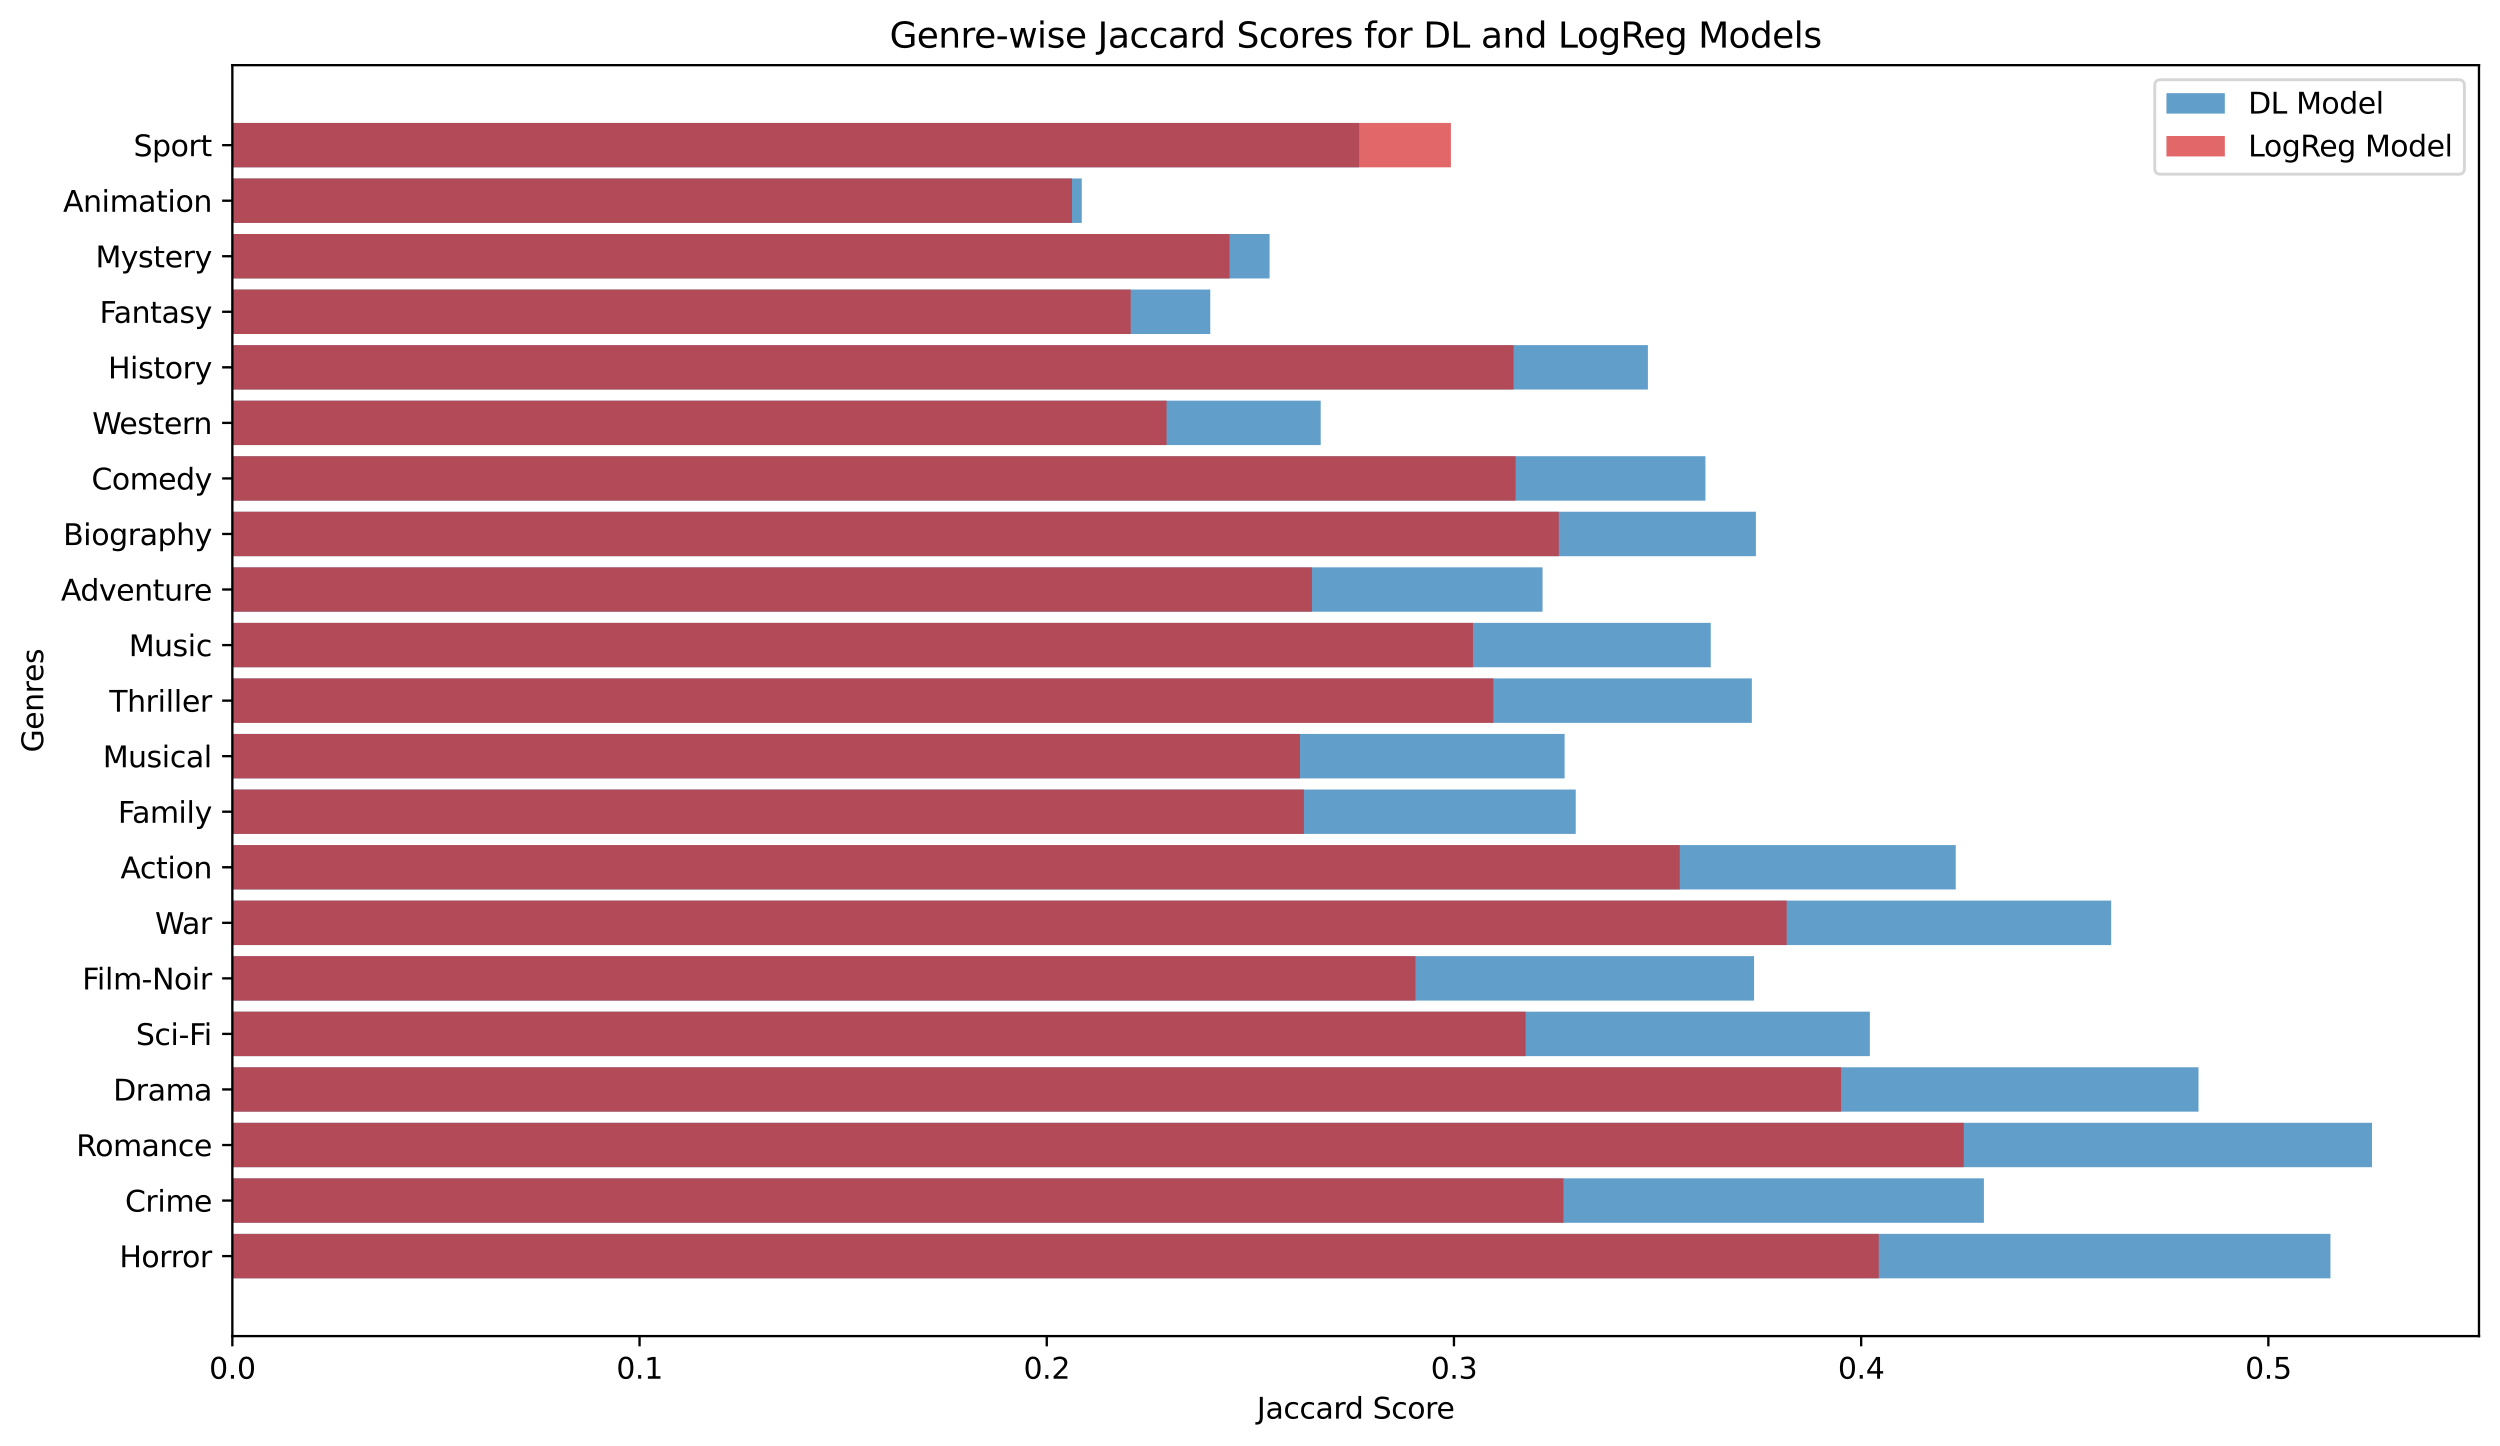 <?xml version="1.0" encoding="utf-8" standalone="no"?>
<!DOCTYPE svg PUBLIC "-//W3C//DTD SVG 1.1//EN"
  "http://www.w3.org/Graphics/SVG/1.1/DTD/svg11.dtd">
<svg xmlns:xlink="http://www.w3.org/1999/xlink" width="856.448pt" height="495.274pt" viewBox="0 0 856.448 495.274" xmlns="http://www.w3.org/2000/svg" version="1.1">
 <defs>
  <style type="text/css">*{stroke-linejoin: round; stroke-linecap: butt}</style>
 </defs>
 <g id="figure_1">
  <g id="patch_1">
   <path d="M 0 495.274 
L 856.448 495.274 
L 856.448 0 
L 0 0 
z
" style="fill: #ffffff"/>
  </g>
  <g id="axes_1">
   <g id="patch_2">
    <path d="M 79.598 457.718 
L 849.248 457.718 
L 849.248 22.318 
L 79.598 22.318 
z
" style="fill: #ffffff"/>
   </g>
   <g id="patch_3">
    <path d="M 79.598 437.927 
L 798.37 437.927 
L 798.37 422.703 
L 79.598 422.703 
z
" clip-path="url(#pe424544d8a)" style="fill: #1f77b4; opacity: 0.7"/>
   </g>
   <g id="patch_4">
    <path d="M 79.598 418.897 
L 679.653 418.897 
L 679.653 403.674 
L 79.598 403.674 
z
" clip-path="url(#pe424544d8a)" style="fill: #1f77b4; opacity: 0.7"/>
   </g>
   <g id="patch_5">
    <path d="M 79.598 399.868 
L 812.598 399.868 
L 812.598 384.644 
L 79.598 384.644 
z
" clip-path="url(#pe424544d8a)" style="fill: #1f77b4; opacity: 0.7"/>
   </g>
   <g id="patch_6">
    <path d="M 79.598 380.838 
L 753.163 380.838 
L 753.163 365.614 
L 79.598 365.614 
z
" clip-path="url(#pe424544d8a)" style="fill: #1f77b4; opacity: 0.7"/>
   </g>
   <g id="patch_7">
    <path d="M 79.598 361.808 
L 640.572 361.808 
L 640.572 346.585 
L 79.598 346.585 
z
" clip-path="url(#pe424544d8a)" style="fill: #1f77b4; opacity: 0.7"/>
   </g>
   <g id="patch_8">
    <path d="M 79.598 342.779 
L 600.903 342.779 
L 600.903 327.555 
L 79.598 327.555 
z
" clip-path="url(#pe424544d8a)" style="fill: #1f77b4; opacity: 0.7"/>
   </g>
   <g id="patch_9">
    <path d="M 79.598 323.749 
L 723.244 323.749 
L 723.244 308.525 
L 79.598 308.525 
z
" clip-path="url(#pe424544d8a)" style="fill: #1f77b4; opacity: 0.7"/>
   </g>
   <g id="patch_10">
    <path d="M 79.598 304.719 
L 670 304.719 
L 670 289.495 
L 79.598 289.495 
z
" clip-path="url(#pe424544d8a)" style="fill: #1f77b4; opacity: 0.7"/>
   </g>
   <g id="patch_11">
    <path d="M 79.598 285.689 
L 539.815 285.689 
L 539.815 270.466 
L 79.598 270.466 
z
" clip-path="url(#pe424544d8a)" style="fill: #1f77b4; opacity: 0.7"/>
   </g>
   <g id="patch_12">
    <path d="M 79.598 266.66 
L 535.999 266.66 
L 535.999 251.436 
L 79.598 251.436 
z
" clip-path="url(#pe424544d8a)" style="fill: #1f77b4; opacity: 0.7"/>
   </g>
   <g id="patch_13">
    <path d="M 79.598 247.63 
L 600.151 247.63 
L 600.151 232.406 
L 79.598 232.406 
z
" clip-path="url(#pe424544d8a)" style="fill: #1f77b4; opacity: 0.7"/>
   </g>
   <g id="patch_14">
    <path d="M 79.598 228.6 
L 586.059 228.6 
L 586.059 213.377 
L 79.598 213.377 
z
" clip-path="url(#pe424544d8a)" style="fill: #1f77b4; opacity: 0.7"/>
   </g>
   <g id="patch_15">
    <path d="M 79.598 209.571 
L 528.448 209.571 
L 528.448 194.347 
L 79.598 194.347 
z
" clip-path="url(#pe424544d8a)" style="fill: #1f77b4; opacity: 0.7"/>
   </g>
   <g id="patch_16">
    <path d="M 79.598 190.541 
L 601.542 190.541 
L 601.542 175.317 
L 79.598 175.317 
z
" clip-path="url(#pe424544d8a)" style="fill: #1f77b4; opacity: 0.7"/>
   </g>
   <g id="patch_17">
    <path d="M 79.598 171.511 
L 584.236 171.511 
L 584.236 156.287 
L 79.598 156.287 
z
" clip-path="url(#pe424544d8a)" style="fill: #1f77b4; opacity: 0.7"/>
   </g>
   <g id="patch_18">
    <path d="M 79.598 152.481 
L 452.445 152.481 
L 452.445 137.258 
L 79.598 137.258 
z
" clip-path="url(#pe424544d8a)" style="fill: #1f77b4; opacity: 0.7"/>
   </g>
   <g id="patch_19">
    <path d="M 79.598 133.452 
L 564.539 133.452 
L 564.539 118.228 
L 79.598 118.228 
z
" clip-path="url(#pe424544d8a)" style="fill: #1f77b4; opacity: 0.7"/>
   </g>
   <g id="patch_20">
    <path d="M 79.598 114.422 
L 414.613 114.422 
L 414.613 99.198 
L 79.598 99.198 
z
" clip-path="url(#pe424544d8a)" style="fill: #1f77b4; opacity: 0.7"/>
   </g>
   <g id="patch_21">
    <path d="M 79.598 95.392 
L 434.935 95.392 
L 434.935 80.168 
L 79.598 80.168 
z
" clip-path="url(#pe424544d8a)" style="fill: #1f77b4; opacity: 0.7"/>
   </g>
   <g id="patch_22">
    <path d="M 79.598 76.363 
L 370.591 76.363 
L 370.591 61.139 
L 79.598 61.139 
z
" clip-path="url(#pe424544d8a)" style="fill: #1f77b4; opacity: 0.7"/>
   </g>
   <g id="patch_23">
    <path d="M 79.598 57.333 
L 465.605 57.333 
L 465.605 42.109 
L 79.598 42.109 
z
" clip-path="url(#pe424544d8a)" style="fill: #1f77b4; opacity: 0.7"/>
   </g>
   <g id="patch_24">
    <path d="M 79.598 437.927 
L 643.622 437.927 
L 643.622 422.703 
L 79.598 422.703 
z
" clip-path="url(#pe424544d8a)" style="fill: #d62728; opacity: 0.7"/>
   </g>
   <g id="patch_25">
    <path d="M 79.598 418.897 
L 535.594 418.897 
L 535.594 403.674 
L 79.598 403.674 
z
" clip-path="url(#pe424544d8a)" style="fill: #d62728; opacity: 0.7"/>
   </g>
   <g id="patch_26">
    <path d="M 79.598 399.868 
L 672.733 399.868 
L 672.733 384.644 
L 79.598 384.644 
z
" clip-path="url(#pe424544d8a)" style="fill: #d62728; opacity: 0.7"/>
   </g>
   <g id="patch_27">
    <path d="M 79.598 380.838 
L 630.706 380.838 
L 630.706 365.614 
L 79.598 365.614 
z
" clip-path="url(#pe424544d8a)" style="fill: #d62728; opacity: 0.7"/>
   </g>
   <g id="patch_28">
    <path d="M 79.598 361.808 
L 522.63 361.808 
L 522.63 346.585 
L 79.598 346.585 
z
" clip-path="url(#pe424544d8a)" style="fill: #d62728; opacity: 0.7"/>
   </g>
   <g id="patch_29">
    <path d="M 79.598 342.779 
L 484.896 342.779 
L 484.896 327.555 
L 79.598 327.555 
z
" clip-path="url(#pe424544d8a)" style="fill: #d62728; opacity: 0.7"/>
   </g>
   <g id="patch_30">
    <path d="M 79.598 323.749 
L 612.078 323.749 
L 612.078 308.525 
L 79.598 308.525 
z
" clip-path="url(#pe424544d8a)" style="fill: #d62728; opacity: 0.7"/>
   </g>
   <g id="patch_31">
    <path d="M 79.598 304.719 
L 575.451 304.719 
L 575.451 289.495 
L 79.598 289.495 
z
" clip-path="url(#pe424544d8a)" style="fill: #d62728; opacity: 0.7"/>
   </g>
   <g id="patch_32">
    <path d="M 79.598 285.689 
L 446.688 285.689 
L 446.688 270.466 
L 79.598 270.466 
z
" clip-path="url(#pe424544d8a)" style="fill: #d62728; opacity: 0.7"/>
   </g>
   <g id="patch_33">
    <path d="M 79.598 266.66 
L 445.356 266.66 
L 445.356 251.436 
L 79.598 251.436 
z
" clip-path="url(#pe424544d8a)" style="fill: #d62728; opacity: 0.7"/>
   </g>
   <g id="patch_34">
    <path d="M 79.598 247.63 
L 511.582 247.63 
L 511.582 232.406 
L 79.598 232.406 
z
" clip-path="url(#pe424544d8a)" style="fill: #d62728; opacity: 0.7"/>
   </g>
   <g id="patch_35">
    <path d="M 79.598 228.6 
L 504.603 228.6 
L 504.603 213.377 
L 79.598 213.377 
z
" clip-path="url(#pe424544d8a)" style="fill: #d62728; opacity: 0.7"/>
   </g>
   <g id="patch_36">
    <path d="M 79.598 209.571 
L 449.45 209.571 
L 449.45 194.347 
L 79.598 194.347 
z
" clip-path="url(#pe424544d8a)" style="fill: #d62728; opacity: 0.7"/>
   </g>
   <g id="patch_37">
    <path d="M 79.598 190.541 
L 534.011 190.541 
L 534.011 175.317 
L 79.598 175.317 
z
" clip-path="url(#pe424544d8a)" style="fill: #d62728; opacity: 0.7"/>
   </g>
   <g id="patch_38">
    <path d="M 79.598 171.511 
L 519.204 171.511 
L 519.204 156.287 
L 79.598 156.287 
z
" clip-path="url(#pe424544d8a)" style="fill: #d62728; opacity: 0.7"/>
   </g>
   <g id="patch_39">
    <path d="M 79.598 152.481 
L 399.636 152.481 
L 399.636 137.258 
L 79.598 137.258 
z
" clip-path="url(#pe424544d8a)" style="fill: #d62728; opacity: 0.7"/>
   </g>
   <g id="patch_40">
    <path d="M 79.598 133.452 
L 518.512 133.452 
L 518.512 118.228 
L 79.598 118.228 
z
" clip-path="url(#pe424544d8a)" style="fill: #d62728; opacity: 0.7"/>
   </g>
   <g id="patch_41">
    <path d="M 79.598 114.422 
L 387.346 114.422 
L 387.346 99.198 
L 79.598 99.198 
z
" clip-path="url(#pe424544d8a)" style="fill: #d62728; opacity: 0.7"/>
   </g>
   <g id="patch_42">
    <path d="M 79.598 95.392 
L 421.217 95.392 
L 421.217 80.168 
L 79.598 80.168 
z
" clip-path="url(#pe424544d8a)" style="fill: #d62728; opacity: 0.7"/>
   </g>
   <g id="patch_43">
    <path d="M 79.598 76.363 
L 367.249 76.363 
L 367.249 61.139 
L 79.598 61.139 
z
" clip-path="url(#pe424544d8a)" style="fill: #d62728; opacity: 0.7"/>
   </g>
   <g id="patch_44">
    <path d="M 79.598 57.333 
L 497.052 57.333 
L 497.052 42.109 
L 79.598 42.109 
z
" clip-path="url(#pe424544d8a)" style="fill: #d62728; opacity: 0.7"/>
   </g>
   <g id="matplotlib.axis_1">
    <g id="xtick_1">
     <g id="line2d_1">
      <defs>
       <path id="me4a1de4168" d="M 0 0 
L 0 3.5 
" style="stroke: #000000; stroke-width: 0.8"/>
      </defs>
      <g>
       <use xlink:href="#me4a1de4168" x="79.598" y="457.718" style="stroke: #000000; stroke-width: 0.8"/>
      </g>
     </g>
     <g id="text_1">
      <!-- 0.0 -->
      <g transform="translate(71.647 472.317) scale(0.1 -0.1)">
       <defs>
        <path id="DejaVuSans-30" d="M 2034 4250 
Q 1547 4250 1301 3770 
Q 1056 3291 1056 2328 
Q 1056 1369 1301 889 
Q 1547 409 2034 409 
Q 2525 409 2770 889 
Q 3016 1369 3016 2328 
Q 3016 3291 2770 3770 
Q 2525 4250 2034 4250 
z
M 2034 4750 
Q 2819 4750 3233 4129 
Q 3647 3509 3647 2328 
Q 3647 1150 3233 529 
Q 2819 -91 2034 -91 
Q 1250 -91 836 529 
Q 422 1150 422 2328 
Q 422 3509 836 4129 
Q 1250 4750 2034 4750 
z
" transform="scale(0.016)"/>
        <path id="DejaVuSans-2e" d="M 684 794 
L 1344 794 
L 1344 0 
L 684 0 
L 684 794 
z
" transform="scale(0.016)"/>
       </defs>
       <use xlink:href="#DejaVuSans-30"/>
       <use xlink:href="#DejaVuSans-2e" x="63.623"/>
       <use xlink:href="#DejaVuSans-30" x="95.41"/>
      </g>
     </g>
    </g>
    <g id="xtick_2">
     <g id="line2d_2">
      <g>
       <use xlink:href="#me4a1de4168" x="219.097" y="457.718" style="stroke: #000000; stroke-width: 0.8"/>
      </g>
     </g>
     <g id="text_2">
      <!-- 0.1 -->
      <g transform="translate(211.146 472.317) scale(0.1 -0.1)">
       <defs>
        <path id="DejaVuSans-31" d="M 794 531 
L 1825 531 
L 1825 4091 
L 703 3866 
L 703 4441 
L 1819 4666 
L 2450 4666 
L 2450 531 
L 3481 531 
L 3481 0 
L 794 0 
L 794 531 
z
" transform="scale(0.016)"/>
       </defs>
       <use xlink:href="#DejaVuSans-30"/>
       <use xlink:href="#DejaVuSans-2e" x="63.623"/>
       <use xlink:href="#DejaVuSans-31" x="95.41"/>
      </g>
     </g>
    </g>
    <g id="xtick_3">
     <g id="line2d_3">
      <g>
       <use xlink:href="#me4a1de4168" x="358.596" y="457.718" style="stroke: #000000; stroke-width: 0.8"/>
      </g>
     </g>
     <g id="text_3">
      <!-- 0.2 -->
      <g transform="translate(350.645 472.317) scale(0.1 -0.1)">
       <defs>
        <path id="DejaVuSans-32" d="M 1228 531 
L 3431 531 
L 3431 0 
L 469 0 
L 469 531 
Q 828 903 1448 1529 
Q 2069 2156 2228 2338 
Q 2531 2678 2651 2914 
Q 2772 3150 2772 3378 
Q 2772 3750 2511 3984 
Q 2250 4219 1831 4219 
Q 1534 4219 1204 4116 
Q 875 4013 500 3803 
L 500 4441 
Q 881 4594 1212 4672 
Q 1544 4750 1819 4750 
Q 2544 4750 2975 4387 
Q 3406 4025 3406 3419 
Q 3406 3131 3298 2873 
Q 3191 2616 2906 2266 
Q 2828 2175 2409 1742 
Q 1991 1309 1228 531 
z
" transform="scale(0.016)"/>
       </defs>
       <use xlink:href="#DejaVuSans-30"/>
       <use xlink:href="#DejaVuSans-2e" x="63.623"/>
       <use xlink:href="#DejaVuSans-32" x="95.41"/>
      </g>
     </g>
    </g>
    <g id="xtick_4">
     <g id="line2d_4">
      <g>
       <use xlink:href="#me4a1de4168" x="498.095" y="457.718" style="stroke: #000000; stroke-width: 0.8"/>
      </g>
     </g>
     <g id="text_4">
      <!-- 0.3 -->
      <g transform="translate(490.144 472.317) scale(0.1 -0.1)">
       <defs>
        <path id="DejaVuSans-33" d="M 2597 2516 
Q 3050 2419 3304 2112 
Q 3559 1806 3559 1356 
Q 3559 666 3084 287 
Q 2609 -91 1734 -91 
Q 1441 -91 1130 -33 
Q 819 25 488 141 
L 488 750 
Q 750 597 1062 519 
Q 1375 441 1716 441 
Q 2309 441 2620 675 
Q 2931 909 2931 1356 
Q 2931 1769 2642 2001 
Q 2353 2234 1838 2234 
L 1294 2234 
L 1294 2753 
L 1863 2753 
Q 2328 2753 2575 2939 
Q 2822 3125 2822 3475 
Q 2822 3834 2567 4026 
Q 2313 4219 1838 4219 
Q 1578 4219 1281 4162 
Q 984 4106 628 3988 
L 628 4550 
Q 988 4650 1302 4700 
Q 1616 4750 1894 4750 
Q 2613 4750 3031 4423 
Q 3450 4097 3450 3541 
Q 3450 3153 3228 2886 
Q 3006 2619 2597 2516 
z
" transform="scale(0.016)"/>
       </defs>
       <use xlink:href="#DejaVuSans-30"/>
       <use xlink:href="#DejaVuSans-2e" x="63.623"/>
       <use xlink:href="#DejaVuSans-33" x="95.41"/>
      </g>
     </g>
    </g>
    <g id="xtick_5">
     <g id="line2d_5">
      <g>
       <use xlink:href="#me4a1de4168" x="637.594" y="457.718" style="stroke: #000000; stroke-width: 0.8"/>
      </g>
     </g>
     <g id="text_5">
      <!-- 0.4 -->
      <g transform="translate(629.643 472.317) scale(0.1 -0.1)">
       <defs>
        <path id="DejaVuSans-34" d="M 2419 4116 
L 825 1625 
L 2419 1625 
L 2419 4116 
z
M 2253 4666 
L 3047 4666 
L 3047 1625 
L 3713 1625 
L 3713 1100 
L 3047 1100 
L 3047 0 
L 2419 0 
L 2419 1100 
L 313 1100 
L 313 1709 
L 2253 4666 
z
" transform="scale(0.016)"/>
       </defs>
       <use xlink:href="#DejaVuSans-30"/>
       <use xlink:href="#DejaVuSans-2e" x="63.623"/>
       <use xlink:href="#DejaVuSans-34" x="95.41"/>
      </g>
     </g>
    </g>
    <g id="xtick_6">
     <g id="line2d_6">
      <g>
       <use xlink:href="#me4a1de4168" x="777.093" y="457.718" style="stroke: #000000; stroke-width: 0.8"/>
      </g>
     </g>
     <g id="text_6">
      <!-- 0.5 -->
      <g transform="translate(769.142 472.317) scale(0.1 -0.1)">
       <defs>
        <path id="DejaVuSans-35" d="M 691 4666 
L 3169 4666 
L 3169 4134 
L 1269 4134 
L 1269 2991 
Q 1406 3038 1543 3061 
Q 1681 3084 1819 3084 
Q 2600 3084 3056 2656 
Q 3513 2228 3513 1497 
Q 3513 744 3044 326 
Q 2575 -91 1722 -91 
Q 1428 -91 1123 -41 
Q 819 9 494 109 
L 494 744 
Q 775 591 1075 516 
Q 1375 441 1709 441 
Q 2250 441 2565 725 
Q 2881 1009 2881 1497 
Q 2881 1984 2565 2268 
Q 2250 2553 1709 2553 
Q 1456 2553 1204 2497 
Q 953 2441 691 2322 
L 691 4666 
z
" transform="scale(0.016)"/>
       </defs>
       <use xlink:href="#DejaVuSans-30"/>
       <use xlink:href="#DejaVuSans-2e" x="63.623"/>
       <use xlink:href="#DejaVuSans-35" x="95.41"/>
      </g>
     </g>
    </g>
    <g id="text_7">
     <!-- Jaccard Score -->
     <g transform="translate(430.588 485.995) scale(0.1 -0.1)">
      <defs>
       <path id="DejaVuSans-4a" d="M 628 4666 
L 1259 4666 
L 1259 325 
Q 1259 -519 939 -900 
Q 619 -1281 -91 -1281 
L -331 -1281 
L -331 -750 
L -134 -750 
Q 284 -750 456 -515 
Q 628 -281 628 325 
L 628 4666 
z
" transform="scale(0.016)"/>
       <path id="DejaVuSans-61" d="M 2194 1759 
Q 1497 1759 1228 1600 
Q 959 1441 959 1056 
Q 959 750 1161 570 
Q 1363 391 1709 391 
Q 2188 391 2477 730 
Q 2766 1069 2766 1631 
L 2766 1759 
L 2194 1759 
z
M 3341 1997 
L 3341 0 
L 2766 0 
L 2766 531 
Q 2569 213 2275 61 
Q 1981 -91 1556 -91 
Q 1019 -91 701 211 
Q 384 513 384 1019 
Q 384 1609 779 1909 
Q 1175 2209 1959 2209 
L 2766 2209 
L 2766 2266 
Q 2766 2663 2505 2880 
Q 2244 3097 1772 3097 
Q 1472 3097 1187 3025 
Q 903 2953 641 2809 
L 641 3341 
Q 956 3463 1253 3523 
Q 1550 3584 1831 3584 
Q 2591 3584 2966 3190 
Q 3341 2797 3341 1997 
z
" transform="scale(0.016)"/>
       <path id="DejaVuSans-63" d="M 3122 3366 
L 3122 2828 
Q 2878 2963 2633 3030 
Q 2388 3097 2138 3097 
Q 1578 3097 1268 2742 
Q 959 2388 959 1747 
Q 959 1106 1268 751 
Q 1578 397 2138 397 
Q 2388 397 2633 464 
Q 2878 531 3122 666 
L 3122 134 
Q 2881 22 2623 -34 
Q 2366 -91 2075 -91 
Q 1284 -91 818 406 
Q 353 903 353 1747 
Q 353 2603 823 3093 
Q 1294 3584 2113 3584 
Q 2378 3584 2631 3529 
Q 2884 3475 3122 3366 
z
" transform="scale(0.016)"/>
       <path id="DejaVuSans-72" d="M 2631 2963 
Q 2534 3019 2420 3045 
Q 2306 3072 2169 3072 
Q 1681 3072 1420 2755 
Q 1159 2438 1159 1844 
L 1159 0 
L 581 0 
L 581 3500 
L 1159 3500 
L 1159 2956 
Q 1341 3275 1631 3429 
Q 1922 3584 2338 3584 
Q 2397 3584 2469 3576 
Q 2541 3569 2628 3553 
L 2631 2963 
z
" transform="scale(0.016)"/>
       <path id="DejaVuSans-64" d="M 2906 2969 
L 2906 4863 
L 3481 4863 
L 3481 0 
L 2906 0 
L 2906 525 
Q 2725 213 2448 61 
Q 2172 -91 1784 -91 
Q 1150 -91 751 415 
Q 353 922 353 1747 
Q 353 2572 751 3078 
Q 1150 3584 1784 3584 
Q 2172 3584 2448 3432 
Q 2725 3281 2906 2969 
z
M 947 1747 
Q 947 1113 1208 752 
Q 1469 391 1925 391 
Q 2381 391 2643 752 
Q 2906 1113 2906 1747 
Q 2906 2381 2643 2742 
Q 2381 3103 1925 3103 
Q 1469 3103 1208 2742 
Q 947 2381 947 1747 
z
" transform="scale(0.016)"/>
       <path id="DejaVuSans-20" transform="scale(0.016)"/>
       <path id="DejaVuSans-53" d="M 3425 4513 
L 3425 3897 
Q 3066 4069 2747 4153 
Q 2428 4238 2131 4238 
Q 1616 4238 1336 4038 
Q 1056 3838 1056 3469 
Q 1056 3159 1242 3001 
Q 1428 2844 1947 2747 
L 2328 2669 
Q 3034 2534 3370 2195 
Q 3706 1856 3706 1288 
Q 3706 609 3251 259 
Q 2797 -91 1919 -91 
Q 1588 -91 1214 -16 
Q 841 59 441 206 
L 441 856 
Q 825 641 1194 531 
Q 1563 422 1919 422 
Q 2459 422 2753 634 
Q 3047 847 3047 1241 
Q 3047 1584 2836 1778 
Q 2625 1972 2144 2069 
L 1759 2144 
Q 1053 2284 737 2584 
Q 422 2884 422 3419 
Q 422 4038 858 4394 
Q 1294 4750 2059 4750 
Q 2388 4750 2728 4690 
Q 3069 4631 3425 4513 
z
" transform="scale(0.016)"/>
       <path id="DejaVuSans-6f" d="M 1959 3097 
Q 1497 3097 1228 2736 
Q 959 2375 959 1747 
Q 959 1119 1226 758 
Q 1494 397 1959 397 
Q 2419 397 2687 759 
Q 2956 1122 2956 1747 
Q 2956 2369 2687 2733 
Q 2419 3097 1959 3097 
z
M 1959 3584 
Q 2709 3584 3137 3096 
Q 3566 2609 3566 1747 
Q 3566 888 3137 398 
Q 2709 -91 1959 -91 
Q 1206 -91 779 398 
Q 353 888 353 1747 
Q 353 2609 779 3096 
Q 1206 3584 1959 3584 
z
" transform="scale(0.016)"/>
       <path id="DejaVuSans-65" d="M 3597 1894 
L 3597 1613 
L 953 1613 
Q 991 1019 1311 708 
Q 1631 397 2203 397 
Q 2534 397 2845 478 
Q 3156 559 3463 722 
L 3463 178 
Q 3153 47 2828 -22 
Q 2503 -91 2169 -91 
Q 1331 -91 842 396 
Q 353 884 353 1716 
Q 353 2575 817 3079 
Q 1281 3584 2069 3584 
Q 2775 3584 3186 3129 
Q 3597 2675 3597 1894 
z
M 3022 2063 
Q 3016 2534 2758 2815 
Q 2500 3097 2075 3097 
Q 1594 3097 1305 2825 
Q 1016 2553 972 2059 
L 3022 2063 
z
" transform="scale(0.016)"/>
      </defs>
      <use xlink:href="#DejaVuSans-4a"/>
      <use xlink:href="#DejaVuSans-61" x="29.492"/>
      <use xlink:href="#DejaVuSans-63" x="90.771"/>
      <use xlink:href="#DejaVuSans-63" x="145.752"/>
      <use xlink:href="#DejaVuSans-61" x="200.732"/>
      <use xlink:href="#DejaVuSans-72" x="262.012"/>
      <use xlink:href="#DejaVuSans-64" x="301.375"/>
      <use xlink:href="#DejaVuSans-20" x="364.852"/>
      <use xlink:href="#DejaVuSans-53" x="396.639"/>
      <use xlink:href="#DejaVuSans-63" x="460.115"/>
      <use xlink:href="#DejaVuSans-6f" x="515.096"/>
      <use xlink:href="#DejaVuSans-72" x="576.277"/>
      <use xlink:href="#DejaVuSans-65" x="615.141"/>
     </g>
    </g>
   </g>
   <g id="matplotlib.axis_2">
    <g id="ytick_1">
     <g id="line2d_7">
      <defs>
       <path id="md2e0cdcf55" d="M 0 0 
L -3.5 0 
" style="stroke: #000000; stroke-width: 0.8"/>
      </defs>
      <g>
       <use xlink:href="#md2e0cdcf55" x="79.598" y="430.315" style="stroke: #000000; stroke-width: 0.8"/>
      </g>
     </g>
     <g id="text_8">
      <!-- Horror -->
      <g transform="translate(40.908 434.115) scale(0.1 -0.1)">
       <defs>
        <path id="DejaVuSans-48" d="M 628 4666 
L 1259 4666 
L 1259 2753 
L 3553 2753 
L 3553 4666 
L 4184 4666 
L 4184 0 
L 3553 0 
L 3553 2222 
L 1259 2222 
L 1259 0 
L 628 0 
L 628 4666 
z
" transform="scale(0.016)"/>
       </defs>
       <use xlink:href="#DejaVuSans-48"/>
       <use xlink:href="#DejaVuSans-6f" x="75.195"/>
       <use xlink:href="#DejaVuSans-72" x="136.377"/>
       <use xlink:href="#DejaVuSans-72" x="175.74"/>
       <use xlink:href="#DejaVuSans-6f" x="214.604"/>
       <use xlink:href="#DejaVuSans-72" x="275.785"/>
      </g>
     </g>
    </g>
    <g id="ytick_2">
     <g id="line2d_8">
      <g>
       <use xlink:href="#md2e0cdcf55" x="79.598" y="411.286" style="stroke: #000000; stroke-width: 0.8"/>
      </g>
     </g>
     <g id="text_9">
      <!-- Crime -->
      <g transform="translate(42.833 415.085) scale(0.1 -0.1)">
       <defs>
        <path id="DejaVuSans-43" d="M 4122 4306 
L 4122 3641 
Q 3803 3938 3442 4084 
Q 3081 4231 2675 4231 
Q 1875 4231 1450 3742 
Q 1025 3253 1025 2328 
Q 1025 1406 1450 917 
Q 1875 428 2675 428 
Q 3081 428 3442 575 
Q 3803 722 4122 1019 
L 4122 359 
Q 3791 134 3420 21 
Q 3050 -91 2638 -91 
Q 1578 -91 968 557 
Q 359 1206 359 2328 
Q 359 3453 968 4101 
Q 1578 4750 2638 4750 
Q 3056 4750 3426 4639 
Q 3797 4528 4122 4306 
z
" transform="scale(0.016)"/>
        <path id="DejaVuSans-69" d="M 603 3500 
L 1178 3500 
L 1178 0 
L 603 0 
L 603 3500 
z
M 603 4863 
L 1178 4863 
L 1178 4134 
L 603 4134 
L 603 4863 
z
" transform="scale(0.016)"/>
        <path id="DejaVuSans-6d" d="M 3328 2828 
Q 3544 3216 3844 3400 
Q 4144 3584 4550 3584 
Q 5097 3584 5394 3201 
Q 5691 2819 5691 2113 
L 5691 0 
L 5113 0 
L 5113 2094 
Q 5113 2597 4934 2840 
Q 4756 3084 4391 3084 
Q 3944 3084 3684 2787 
Q 3425 2491 3425 1978 
L 3425 0 
L 2847 0 
L 2847 2094 
Q 2847 2600 2669 2842 
Q 2491 3084 2119 3084 
Q 1678 3084 1418 2786 
Q 1159 2488 1159 1978 
L 1159 0 
L 581 0 
L 581 3500 
L 1159 3500 
L 1159 2956 
Q 1356 3278 1631 3431 
Q 1906 3584 2284 3584 
Q 2666 3584 2933 3390 
Q 3200 3197 3328 2828 
z
" transform="scale(0.016)"/>
       </defs>
       <use xlink:href="#DejaVuSans-43"/>
       <use xlink:href="#DejaVuSans-72" x="69.824"/>
       <use xlink:href="#DejaVuSans-69" x="110.938"/>
       <use xlink:href="#DejaVuSans-6d" x="138.721"/>
       <use xlink:href="#DejaVuSans-65" x="236.133"/>
      </g>
     </g>
    </g>
    <g id="ytick_3">
     <g id="line2d_9">
      <g>
       <use xlink:href="#md2e0cdcf55" x="79.598" y="392.256" style="stroke: #000000; stroke-width: 0.8"/>
      </g>
     </g>
     <g id="text_10">
      <!-- Romance -->
      <g transform="translate(26.123 396.055) scale(0.1 -0.1)">
       <defs>
        <path id="DejaVuSans-52" d="M 2841 2188 
Q 3044 2119 3236 1894 
Q 3428 1669 3622 1275 
L 4263 0 
L 3584 0 
L 2988 1197 
Q 2756 1666 2539 1819 
Q 2322 1972 1947 1972 
L 1259 1972 
L 1259 0 
L 628 0 
L 628 4666 
L 2053 4666 
Q 2853 4666 3247 4331 
Q 3641 3997 3641 3322 
Q 3641 2881 3436 2590 
Q 3231 2300 2841 2188 
z
M 1259 4147 
L 1259 2491 
L 2053 2491 
Q 2509 2491 2742 2702 
Q 2975 2913 2975 3322 
Q 2975 3731 2742 3939 
Q 2509 4147 2053 4147 
L 1259 4147 
z
" transform="scale(0.016)"/>
        <path id="DejaVuSans-6e" d="M 3513 2113 
L 3513 0 
L 2938 0 
L 2938 2094 
Q 2938 2591 2744 2837 
Q 2550 3084 2163 3084 
Q 1697 3084 1428 2787 
Q 1159 2491 1159 1978 
L 1159 0 
L 581 0 
L 581 3500 
L 1159 3500 
L 1159 2956 
Q 1366 3272 1645 3428 
Q 1925 3584 2291 3584 
Q 2894 3584 3203 3211 
Q 3513 2838 3513 2113 
z
" transform="scale(0.016)"/>
       </defs>
       <use xlink:href="#DejaVuSans-52"/>
       <use xlink:href="#DejaVuSans-6f" x="64.982"/>
       <use xlink:href="#DejaVuSans-6d" x="126.164"/>
       <use xlink:href="#DejaVuSans-61" x="223.576"/>
       <use xlink:href="#DejaVuSans-6e" x="284.855"/>
       <use xlink:href="#DejaVuSans-63" x="348.234"/>
       <use xlink:href="#DejaVuSans-65" x="403.215"/>
      </g>
     </g>
    </g>
    <g id="ytick_4">
     <g id="line2d_10">
      <g>
       <use xlink:href="#md2e0cdcf55" x="79.598" y="373.226" style="stroke: #000000; stroke-width: 0.8"/>
      </g>
     </g>
     <g id="text_11">
      <!-- Drama -->
      <g transform="translate(38.791 377.025) scale(0.1 -0.1)">
       <defs>
        <path id="DejaVuSans-44" d="M 1259 4147 
L 1259 519 
L 2022 519 
Q 2988 519 3436 956 
Q 3884 1394 3884 2338 
Q 3884 3275 3436 3711 
Q 2988 4147 2022 4147 
L 1259 4147 
z
M 628 4666 
L 1925 4666 
Q 3281 4666 3915 4102 
Q 4550 3538 4550 2338 
Q 4550 1131 3912 565 
Q 3275 0 1925 0 
L 628 0 
L 628 4666 
z
" transform="scale(0.016)"/>
       </defs>
       <use xlink:href="#DejaVuSans-44"/>
       <use xlink:href="#DejaVuSans-72" x="77.002"/>
       <use xlink:href="#DejaVuSans-61" x="118.115"/>
       <use xlink:href="#DejaVuSans-6d" x="179.395"/>
       <use xlink:href="#DejaVuSans-61" x="276.807"/>
      </g>
     </g>
    </g>
    <g id="ytick_5">
     <g id="line2d_11">
      <g>
       <use xlink:href="#md2e0cdcf55" x="79.598" y="354.196" style="stroke: #000000; stroke-width: 0.8"/>
      </g>
     </g>
     <g id="text_12">
      <!-- Sci-Fi -->
      <g transform="translate(46.561 357.996) scale(0.1 -0.1)">
       <defs>
        <path id="DejaVuSans-2d" d="M 313 2009 
L 1997 2009 
L 1997 1497 
L 313 1497 
L 313 2009 
z
" transform="scale(0.016)"/>
        <path id="DejaVuSans-46" d="M 628 4666 
L 3309 4666 
L 3309 4134 
L 1259 4134 
L 1259 2759 
L 3109 2759 
L 3109 2228 
L 1259 2228 
L 1259 0 
L 628 0 
L 628 4666 
z
" transform="scale(0.016)"/>
       </defs>
       <use xlink:href="#DejaVuSans-53"/>
       <use xlink:href="#DejaVuSans-63" x="63.477"/>
       <use xlink:href="#DejaVuSans-69" x="118.457"/>
       <use xlink:href="#DejaVuSans-2d" x="146.24"/>
       <use xlink:href="#DejaVuSans-46" x="182.324"/>
       <use xlink:href="#DejaVuSans-69" x="232.594"/>
      </g>
     </g>
    </g>
    <g id="ytick_6">
     <g id="line2d_12">
      <g>
       <use xlink:href="#md2e0cdcf55" x="79.598" y="335.167" style="stroke: #000000; stroke-width: 0.8"/>
      </g>
     </g>
     <g id="text_13">
      <!-- Film-Noir -->
      <g transform="translate(28.178 338.966) scale(0.1 -0.1)">
       <defs>
        <path id="DejaVuSans-6c" d="M 603 4863 
L 1178 4863 
L 1178 0 
L 603 0 
L 603 4863 
z
" transform="scale(0.016)"/>
        <path id="DejaVuSans-4e" d="M 628 4666 
L 1478 4666 
L 3547 763 
L 3547 4666 
L 4159 4666 
L 4159 0 
L 3309 0 
L 1241 3903 
L 1241 0 
L 628 0 
L 628 4666 
z
" transform="scale(0.016)"/>
       </defs>
       <use xlink:href="#DejaVuSans-46"/>
       <use xlink:href="#DejaVuSans-69" x="50.27"/>
       <use xlink:href="#DejaVuSans-6c" x="78.053"/>
       <use xlink:href="#DejaVuSans-6d" x="105.836"/>
       <use xlink:href="#DejaVuSans-2d" x="203.248"/>
       <use xlink:href="#DejaVuSans-4e" x="239.332"/>
       <use xlink:href="#DejaVuSans-6f" x="314.137"/>
       <use xlink:href="#DejaVuSans-69" x="375.318"/>
       <use xlink:href="#DejaVuSans-72" x="403.102"/>
      </g>
     </g>
    </g>
    <g id="ytick_7">
     <g id="line2d_13">
      <g>
       <use xlink:href="#md2e0cdcf55" x="79.598" y="316.137" style="stroke: #000000; stroke-width: 0.8"/>
      </g>
     </g>
     <g id="text_14">
      <!-- War -->
      <g transform="translate(53.109 319.936) scale(0.1 -0.1)">
       <defs>
        <path id="DejaVuSans-57" d="M 213 4666 
L 850 4666 
L 1831 722 
L 2809 4666 
L 3519 4666 
L 4500 722 
L 5478 4666 
L 6119 4666 
L 4947 0 
L 4153 0 
L 3169 4050 
L 2175 0 
L 1381 0 
L 213 4666 
z
" transform="scale(0.016)"/>
       </defs>
       <use xlink:href="#DejaVuSans-57"/>
       <use xlink:href="#DejaVuSans-61" x="92.502"/>
       <use xlink:href="#DejaVuSans-72" x="153.781"/>
      </g>
     </g>
    </g>
    <g id="ytick_8">
     <g id="line2d_14">
      <g>
       <use xlink:href="#md2e0cdcf55" x="79.598" y="297.107" style="stroke: #000000; stroke-width: 0.8"/>
      </g>
     </g>
     <g id="text_15">
      <!-- Action -->
      <g transform="translate(41.28 300.907) scale(0.1 -0.1)">
       <defs>
        <path id="DejaVuSans-41" d="M 2188 4044 
L 1331 1722 
L 3047 1722 
L 2188 4044 
z
M 1831 4666 
L 2547 4666 
L 4325 0 
L 3669 0 
L 3244 1197 
L 1141 1197 
L 716 0 
L 50 0 
L 1831 4666 
z
" transform="scale(0.016)"/>
        <path id="DejaVuSans-74" d="M 1172 4494 
L 1172 3500 
L 2356 3500 
L 2356 3053 
L 1172 3053 
L 1172 1153 
Q 1172 725 1289 603 
Q 1406 481 1766 481 
L 2356 481 
L 2356 0 
L 1766 0 
Q 1100 0 847 248 
Q 594 497 594 1153 
L 594 3053 
L 172 3053 
L 172 3500 
L 594 3500 
L 594 4494 
L 1172 4494 
z
" transform="scale(0.016)"/>
       </defs>
       <use xlink:href="#DejaVuSans-41"/>
       <use xlink:href="#DejaVuSans-63" x="66.658"/>
       <use xlink:href="#DejaVuSans-74" x="121.639"/>
       <use xlink:href="#DejaVuSans-69" x="160.848"/>
       <use xlink:href="#DejaVuSans-6f" x="188.631"/>
       <use xlink:href="#DejaVuSans-6e" x="249.812"/>
      </g>
     </g>
    </g>
    <g id="ytick_9">
     <g id="line2d_15">
      <g>
       <use xlink:href="#md2e0cdcf55" x="79.598" y="278.078" style="stroke: #000000; stroke-width: 0.8"/>
      </g>
     </g>
     <g id="text_16">
      <!-- Family -->
      <g transform="translate(40.416 281.877) scale(0.1 -0.1)">
       <defs>
        <path id="DejaVuSans-79" d="M 2059 -325 
Q 1816 -950 1584 -1140 
Q 1353 -1331 966 -1331 
L 506 -1331 
L 506 -850 
L 844 -850 
Q 1081 -850 1212 -737 
Q 1344 -625 1503 -206 
L 1606 56 
L 191 3500 
L 800 3500 
L 1894 763 
L 2988 3500 
L 3597 3500 
L 2059 -325 
z
" transform="scale(0.016)"/>
       </defs>
       <use xlink:href="#DejaVuSans-46"/>
       <use xlink:href="#DejaVuSans-61" x="48.395"/>
       <use xlink:href="#DejaVuSans-6d" x="109.674"/>
       <use xlink:href="#DejaVuSans-69" x="207.086"/>
       <use xlink:href="#DejaVuSans-6c" x="234.869"/>
       <use xlink:href="#DejaVuSans-79" x="262.652"/>
      </g>
     </g>
    </g>
    <g id="ytick_10">
     <g id="line2d_16">
      <g>
       <use xlink:href="#md2e0cdcf55" x="79.598" y="259.048" style="stroke: #000000; stroke-width: 0.8"/>
      </g>
     </g>
     <g id="text_17">
      <!-- Musical -->
      <g transform="translate(35.241 262.847) scale(0.1 -0.1)">
       <defs>
        <path id="DejaVuSans-4d" d="M 628 4666 
L 1569 4666 
L 2759 1491 
L 3956 4666 
L 4897 4666 
L 4897 0 
L 4281 0 
L 4281 4097 
L 3078 897 
L 2444 897 
L 1241 4097 
L 1241 0 
L 628 0 
L 628 4666 
z
" transform="scale(0.016)"/>
        <path id="DejaVuSans-75" d="M 544 1381 
L 544 3500 
L 1119 3500 
L 1119 1403 
Q 1119 906 1312 657 
Q 1506 409 1894 409 
Q 2359 409 2629 706 
Q 2900 1003 2900 1516 
L 2900 3500 
L 3475 3500 
L 3475 0 
L 2900 0 
L 2900 538 
Q 2691 219 2414 64 
Q 2138 -91 1772 -91 
Q 1169 -91 856 284 
Q 544 659 544 1381 
z
M 1991 3584 
L 1991 3584 
z
" transform="scale(0.016)"/>
        <path id="DejaVuSans-73" d="M 2834 3397 
L 2834 2853 
Q 2591 2978 2328 3040 
Q 2066 3103 1784 3103 
Q 1356 3103 1142 2972 
Q 928 2841 928 2578 
Q 928 2378 1081 2264 
Q 1234 2150 1697 2047 
L 1894 2003 
Q 2506 1872 2764 1633 
Q 3022 1394 3022 966 
Q 3022 478 2636 193 
Q 2250 -91 1575 -91 
Q 1294 -91 989 -36 
Q 684 19 347 128 
L 347 722 
Q 666 556 975 473 
Q 1284 391 1588 391 
Q 1994 391 2212 530 
Q 2431 669 2431 922 
Q 2431 1156 2273 1281 
Q 2116 1406 1581 1522 
L 1381 1569 
Q 847 1681 609 1914 
Q 372 2147 372 2553 
Q 372 3047 722 3315 
Q 1072 3584 1716 3584 
Q 2034 3584 2315 3537 
Q 2597 3491 2834 3397 
z
" transform="scale(0.016)"/>
       </defs>
       <use xlink:href="#DejaVuSans-4d"/>
       <use xlink:href="#DejaVuSans-75" x="86.279"/>
       <use xlink:href="#DejaVuSans-73" x="149.658"/>
       <use xlink:href="#DejaVuSans-69" x="201.758"/>
       <use xlink:href="#DejaVuSans-63" x="229.541"/>
       <use xlink:href="#DejaVuSans-61" x="284.521"/>
       <use xlink:href="#DejaVuSans-6c" x="345.801"/>
      </g>
     </g>
    </g>
    <g id="ytick_11">
     <g id="line2d_17">
      <g>
       <use xlink:href="#md2e0cdcf55" x="79.598" y="240.018" style="stroke: #000000; stroke-width: 0.8"/>
      </g>
     </g>
     <g id="text_18">
      <!-- Thriller -->
      <g transform="translate(37.444 243.817) scale(0.1 -0.1)">
       <defs>
        <path id="DejaVuSans-54" d="M -19 4666 
L 3928 4666 
L 3928 4134 
L 2272 4134 
L 2272 0 
L 1638 0 
L 1638 4134 
L -19 4134 
L -19 4666 
z
" transform="scale(0.016)"/>
        <path id="DejaVuSans-68" d="M 3513 2113 
L 3513 0 
L 2938 0 
L 2938 2094 
Q 2938 2591 2744 2837 
Q 2550 3084 2163 3084 
Q 1697 3084 1428 2787 
Q 1159 2491 1159 1978 
L 1159 0 
L 581 0 
L 581 4863 
L 1159 4863 
L 1159 2956 
Q 1366 3272 1645 3428 
Q 1925 3584 2291 3584 
Q 2894 3584 3203 3211 
Q 3513 2838 3513 2113 
z
" transform="scale(0.016)"/>
       </defs>
       <use xlink:href="#DejaVuSans-54"/>
       <use xlink:href="#DejaVuSans-68" x="61.084"/>
       <use xlink:href="#DejaVuSans-72" x="124.463"/>
       <use xlink:href="#DejaVuSans-69" x="165.576"/>
       <use xlink:href="#DejaVuSans-6c" x="193.359"/>
       <use xlink:href="#DejaVuSans-6c" x="221.143"/>
       <use xlink:href="#DejaVuSans-65" x="248.926"/>
       <use xlink:href="#DejaVuSans-72" x="310.449"/>
      </g>
     </g>
    </g>
    <g id="ytick_12">
     <g id="line2d_18">
      <g>
       <use xlink:href="#md2e0cdcf55" x="79.598" y="220.988" style="stroke: #000000; stroke-width: 0.8"/>
      </g>
     </g>
     <g id="text_19">
      <!-- Music -->
      <g transform="translate(44.147 224.788) scale(0.1 -0.1)">
       <use xlink:href="#DejaVuSans-4d"/>
       <use xlink:href="#DejaVuSans-75" x="86.279"/>
       <use xlink:href="#DejaVuSans-73" x="149.658"/>
       <use xlink:href="#DejaVuSans-69" x="201.758"/>
       <use xlink:href="#DejaVuSans-63" x="229.541"/>
      </g>
     </g>
    </g>
    <g id="ytick_13">
     <g id="line2d_19">
      <g>
       <use xlink:href="#md2e0cdcf55" x="79.598" y="201.959" style="stroke: #000000; stroke-width: 0.8"/>
      </g>
     </g>
     <g id="text_20">
      <!-- Adventure -->
      <g transform="translate(20.878 205.758) scale(0.1 -0.1)">
       <defs>
        <path id="DejaVuSans-76" d="M 191 3500 
L 800 3500 
L 1894 563 
L 2988 3500 
L 3597 3500 
L 2284 0 
L 1503 0 
L 191 3500 
z
" transform="scale(0.016)"/>
       </defs>
       <use xlink:href="#DejaVuSans-41"/>
       <use xlink:href="#DejaVuSans-64" x="66.658"/>
       <use xlink:href="#DejaVuSans-76" x="130.135"/>
       <use xlink:href="#DejaVuSans-65" x="189.314"/>
       <use xlink:href="#DejaVuSans-6e" x="250.838"/>
       <use xlink:href="#DejaVuSans-74" x="314.217"/>
       <use xlink:href="#DejaVuSans-75" x="353.426"/>
       <use xlink:href="#DejaVuSans-72" x="416.805"/>
       <use xlink:href="#DejaVuSans-65" x="455.668"/>
      </g>
     </g>
    </g>
    <g id="ytick_14">
     <g id="line2d_20">
      <g>
       <use xlink:href="#md2e0cdcf55" x="79.598" y="182.929" style="stroke: #000000; stroke-width: 0.8"/>
      </g>
     </g>
     <g id="text_21">
      <!-- Biography -->
      <g transform="translate(21.648 186.728) scale(0.1 -0.1)">
       <defs>
        <path id="DejaVuSans-42" d="M 1259 2228 
L 1259 519 
L 2272 519 
Q 2781 519 3026 730 
Q 3272 941 3272 1375 
Q 3272 1813 3026 2020 
Q 2781 2228 2272 2228 
L 1259 2228 
z
M 1259 4147 
L 1259 2741 
L 2194 2741 
Q 2656 2741 2882 2914 
Q 3109 3088 3109 3444 
Q 3109 3797 2882 3972 
Q 2656 4147 2194 4147 
L 1259 4147 
z
M 628 4666 
L 2241 4666 
Q 2963 4666 3353 4366 
Q 3744 4066 3744 3513 
Q 3744 3084 3544 2831 
Q 3344 2578 2956 2516 
Q 3422 2416 3680 2098 
Q 3938 1781 3938 1306 
Q 3938 681 3513 340 
Q 3088 0 2303 0 
L 628 0 
L 628 4666 
z
" transform="scale(0.016)"/>
        <path id="DejaVuSans-67" d="M 2906 1791 
Q 2906 2416 2648 2759 
Q 2391 3103 1925 3103 
Q 1463 3103 1205 2759 
Q 947 2416 947 1791 
Q 947 1169 1205 825 
Q 1463 481 1925 481 
Q 2391 481 2648 825 
Q 2906 1169 2906 1791 
z
M 3481 434 
Q 3481 -459 3084 -895 
Q 2688 -1331 1869 -1331 
Q 1566 -1331 1297 -1286 
Q 1028 -1241 775 -1147 
L 775 -588 
Q 1028 -725 1275 -790 
Q 1522 -856 1778 -856 
Q 2344 -856 2625 -561 
Q 2906 -266 2906 331 
L 2906 616 
Q 2728 306 2450 153 
Q 2172 0 1784 0 
Q 1141 0 747 490 
Q 353 981 353 1791 
Q 353 2603 747 3093 
Q 1141 3584 1784 3584 
Q 2172 3584 2450 3431 
Q 2728 3278 2906 2969 
L 2906 3500 
L 3481 3500 
L 3481 434 
z
" transform="scale(0.016)"/>
        <path id="DejaVuSans-70" d="M 1159 525 
L 1159 -1331 
L 581 -1331 
L 581 3500 
L 1159 3500 
L 1159 2969 
Q 1341 3281 1617 3432 
Q 1894 3584 2278 3584 
Q 2916 3584 3314 3078 
Q 3713 2572 3713 1747 
Q 3713 922 3314 415 
Q 2916 -91 2278 -91 
Q 1894 -91 1617 61 
Q 1341 213 1159 525 
z
M 3116 1747 
Q 3116 2381 2855 2742 
Q 2594 3103 2138 3103 
Q 1681 3103 1420 2742 
Q 1159 2381 1159 1747 
Q 1159 1113 1420 752 
Q 1681 391 2138 391 
Q 2594 391 2855 752 
Q 3116 1113 3116 1747 
z
" transform="scale(0.016)"/>
       </defs>
       <use xlink:href="#DejaVuSans-42"/>
       <use xlink:href="#DejaVuSans-69" x="68.604"/>
       <use xlink:href="#DejaVuSans-6f" x="96.387"/>
       <use xlink:href="#DejaVuSans-67" x="157.568"/>
       <use xlink:href="#DejaVuSans-72" x="221.045"/>
       <use xlink:href="#DejaVuSans-61" x="262.158"/>
       <use xlink:href="#DejaVuSans-70" x="323.438"/>
       <use xlink:href="#DejaVuSans-68" x="386.914"/>
       <use xlink:href="#DejaVuSans-79" x="450.293"/>
      </g>
     </g>
    </g>
    <g id="ytick_15">
     <g id="line2d_21">
      <g>
       <use xlink:href="#md2e0cdcf55" x="79.598" y="163.899" style="stroke: #000000; stroke-width: 0.8"/>
      </g>
     </g>
     <g id="text_22">
      <!-- Comedy -->
      <g transform="translate(31.336 167.698) scale(0.1 -0.1)">
       <use xlink:href="#DejaVuSans-43"/>
       <use xlink:href="#DejaVuSans-6f" x="69.824"/>
       <use xlink:href="#DejaVuSans-6d" x="131.006"/>
       <use xlink:href="#DejaVuSans-65" x="228.418"/>
       <use xlink:href="#DejaVuSans-64" x="289.941"/>
       <use xlink:href="#DejaVuSans-79" x="353.418"/>
      </g>
     </g>
    </g>
    <g id="ytick_16">
     <g id="line2d_22">
      <g>
       <use xlink:href="#md2e0cdcf55" x="79.598" y="144.87" style="stroke: #000000; stroke-width: 0.8"/>
      </g>
     </g>
     <g id="text_23">
      <!-- Western -->
      <g transform="translate(31.589 148.669) scale(0.1 -0.1)">
       <use xlink:href="#DejaVuSans-57"/>
       <use xlink:href="#DejaVuSans-65" x="93.002"/>
       <use xlink:href="#DejaVuSans-73" x="154.525"/>
       <use xlink:href="#DejaVuSans-74" x="206.625"/>
       <use xlink:href="#DejaVuSans-65" x="245.834"/>
       <use xlink:href="#DejaVuSans-72" x="307.357"/>
       <use xlink:href="#DejaVuSans-6e" x="346.721"/>
      </g>
     </g>
    </g>
    <g id="ytick_17">
     <g id="line2d_23">
      <g>
       <use xlink:href="#md2e0cdcf55" x="79.598" y="125.84" style="stroke: #000000; stroke-width: 0.8"/>
      </g>
     </g>
     <g id="text_24">
      <!-- History -->
      <g transform="translate(37.022 129.639) scale(0.1 -0.1)">
       <use xlink:href="#DejaVuSans-48"/>
       <use xlink:href="#DejaVuSans-69" x="75.195"/>
       <use xlink:href="#DejaVuSans-73" x="102.979"/>
       <use xlink:href="#DejaVuSans-74" x="155.078"/>
       <use xlink:href="#DejaVuSans-6f" x="194.287"/>
       <use xlink:href="#DejaVuSans-72" x="255.469"/>
       <use xlink:href="#DejaVuSans-79" x="296.582"/>
      </g>
     </g>
    </g>
    <g id="ytick_18">
     <g id="line2d_24">
      <g>
       <use xlink:href="#md2e0cdcf55" x="79.598" y="106.81" style="stroke: #000000; stroke-width: 0.8"/>
      </g>
     </g>
     <g id="text_25">
      <!-- Fantasy -->
      <g transform="translate(34.117 110.609) scale(0.1 -0.1)">
       <use xlink:href="#DejaVuSans-46"/>
       <use xlink:href="#DejaVuSans-61" x="48.395"/>
       <use xlink:href="#DejaVuSans-6e" x="109.674"/>
       <use xlink:href="#DejaVuSans-74" x="173.053"/>
       <use xlink:href="#DejaVuSans-61" x="212.262"/>
       <use xlink:href="#DejaVuSans-73" x="273.541"/>
       <use xlink:href="#DejaVuSans-79" x="325.641"/>
      </g>
     </g>
    </g>
    <g id="ytick_19">
     <g id="line2d_25">
      <g>
       <use xlink:href="#md2e0cdcf55" x="79.598" y="87.78" style="stroke: #000000; stroke-width: 0.8"/>
      </g>
     </g>
     <g id="text_26">
      <!-- Mystery -->
      <g transform="translate(32.739 91.58) scale(0.1 -0.1)">
       <use xlink:href="#DejaVuSans-4d"/>
       <use xlink:href="#DejaVuSans-79" x="86.279"/>
       <use xlink:href="#DejaVuSans-73" x="145.459"/>
       <use xlink:href="#DejaVuSans-74" x="197.559"/>
       <use xlink:href="#DejaVuSans-65" x="236.768"/>
       <use xlink:href="#DejaVuSans-72" x="298.291"/>
       <use xlink:href="#DejaVuSans-79" x="339.404"/>
      </g>
     </g>
    </g>
    <g id="ytick_20">
     <g id="line2d_26">
      <g>
       <use xlink:href="#md2e0cdcf55" x="79.598" y="68.751" style="stroke: #000000; stroke-width: 0.8"/>
      </g>
     </g>
     <g id="text_27">
      <!-- Animation -->
      <g transform="translate(21.619 72.55) scale(0.1 -0.1)">
       <use xlink:href="#DejaVuSans-41"/>
       <use xlink:href="#DejaVuSans-6e" x="68.408"/>
       <use xlink:href="#DejaVuSans-69" x="131.787"/>
       <use xlink:href="#DejaVuSans-6d" x="159.57"/>
       <use xlink:href="#DejaVuSans-61" x="256.982"/>
       <use xlink:href="#DejaVuSans-74" x="318.262"/>
       <use xlink:href="#DejaVuSans-69" x="357.471"/>
       <use xlink:href="#DejaVuSans-6f" x="385.254"/>
       <use xlink:href="#DejaVuSans-6e" x="446.436"/>
      </g>
     </g>
    </g>
    <g id="ytick_21">
     <g id="line2d_27">
      <g>
       <use xlink:href="#md2e0cdcf55" x="79.598" y="49.721" style="stroke: #000000; stroke-width: 0.8"/>
      </g>
     </g>
     <g id="text_28">
      <!-- Sport -->
      <g transform="translate(45.752 53.52) scale(0.1 -0.1)">
       <use xlink:href="#DejaVuSans-53"/>
       <use xlink:href="#DejaVuSans-70" x="63.477"/>
       <use xlink:href="#DejaVuSans-6f" x="126.953"/>
       <use xlink:href="#DejaVuSans-72" x="188.135"/>
       <use xlink:href="#DejaVuSans-74" x="229.248"/>
      </g>
     </g>
    </g>
    <g id="text_29">
     <!-- Genres -->
     <g transform="translate(14.798 257.762) rotate(-90) scale(0.1 -0.1)">
      <defs>
       <path id="DejaVuSans-47" d="M 3809 666 
L 3809 1919 
L 2778 1919 
L 2778 2438 
L 4434 2438 
L 4434 434 
Q 4069 175 3628 42 
Q 3188 -91 2688 -91 
Q 1594 -91 976 548 
Q 359 1188 359 2328 
Q 359 3472 976 4111 
Q 1594 4750 2688 4750 
Q 3144 4750 3555 4637 
Q 3966 4525 4313 4306 
L 4313 3634 
Q 3963 3931 3569 4081 
Q 3175 4231 2741 4231 
Q 1884 4231 1454 3753 
Q 1025 3275 1025 2328 
Q 1025 1384 1454 906 
Q 1884 428 2741 428 
Q 3075 428 3337 486 
Q 3600 544 3809 666 
z
" transform="scale(0.016)"/>
      </defs>
      <use xlink:href="#DejaVuSans-47"/>
      <use xlink:href="#DejaVuSans-65" x="77.49"/>
      <use xlink:href="#DejaVuSans-6e" x="139.014"/>
      <use xlink:href="#DejaVuSans-72" x="202.393"/>
      <use xlink:href="#DejaVuSans-65" x="241.256"/>
      <use xlink:href="#DejaVuSans-73" x="302.779"/>
     </g>
    </g>
   </g>
   <g id="patch_45">
    <path d="M 79.598 457.718 
L 79.598 22.318 
" style="fill: none; stroke: #000000; stroke-width: 0.8; stroke-linejoin: miter; stroke-linecap: square"/>
   </g>
   <g id="patch_46">
    <path d="M 849.248 457.718 
L 849.248 22.318 
" style="fill: none; stroke: #000000; stroke-width: 0.8; stroke-linejoin: miter; stroke-linecap: square"/>
   </g>
   <g id="patch_47">
    <path d="M 79.598 457.718 
L 849.248 457.718 
" style="fill: none; stroke: #000000; stroke-width: 0.8; stroke-linejoin: miter; stroke-linecap: square"/>
   </g>
   <g id="patch_48">
    <path d="M 79.598 22.318 
L 849.248 22.318 
" style="fill: none; stroke: #000000; stroke-width: 0.8; stroke-linejoin: miter; stroke-linecap: square"/>
   </g>
   <g id="text_30">
    <!-- Genre-wise Jaccard Scores for DL and LogReg Models -->
    <g transform="translate(304.77 16.318) scale(0.12 -0.12)">
     <defs>
      <path id="DejaVuSans-77" d="M 269 3500 
L 844 3500 
L 1563 769 
L 2278 3500 
L 2956 3500 
L 3675 769 
L 4391 3500 
L 4966 3500 
L 4050 0 
L 3372 0 
L 2619 2869 
L 1863 0 
L 1184 0 
L 269 3500 
z
" transform="scale(0.016)"/>
      <path id="DejaVuSans-66" d="M 2375 4863 
L 2375 4384 
L 1825 4384 
Q 1516 4384 1395 4259 
Q 1275 4134 1275 3809 
L 1275 3500 
L 2222 3500 
L 2222 3053 
L 1275 3053 
L 1275 0 
L 697 0 
L 697 3053 
L 147 3053 
L 147 3500 
L 697 3500 
L 697 3744 
Q 697 4328 969 4595 
Q 1241 4863 1831 4863 
L 2375 4863 
z
" transform="scale(0.016)"/>
      <path id="DejaVuSans-4c" d="M 628 4666 
L 1259 4666 
L 1259 531 
L 3531 531 
L 3531 0 
L 628 0 
L 628 4666 
z
" transform="scale(0.016)"/>
     </defs>
     <use xlink:href="#DejaVuSans-47"/>
     <use xlink:href="#DejaVuSans-65" x="77.49"/>
     <use xlink:href="#DejaVuSans-6e" x="139.014"/>
     <use xlink:href="#DejaVuSans-72" x="202.393"/>
     <use xlink:href="#DejaVuSans-65" x="241.256"/>
     <use xlink:href="#DejaVuSans-2d" x="302.779"/>
     <use xlink:href="#DejaVuSans-77" x="338.863"/>
     <use xlink:href="#DejaVuSans-69" x="420.65"/>
     <use xlink:href="#DejaVuSans-73" x="448.434"/>
     <use xlink:href="#DejaVuSans-65" x="500.533"/>
     <use xlink:href="#DejaVuSans-20" x="562.057"/>
     <use xlink:href="#DejaVuSans-4a" x="593.844"/>
     <use xlink:href="#DejaVuSans-61" x="623.336"/>
     <use xlink:href="#DejaVuSans-63" x="684.615"/>
     <use xlink:href="#DejaVuSans-63" x="739.596"/>
     <use xlink:href="#DejaVuSans-61" x="794.576"/>
     <use xlink:href="#DejaVuSans-72" x="855.855"/>
     <use xlink:href="#DejaVuSans-64" x="895.219"/>
     <use xlink:href="#DejaVuSans-20" x="958.695"/>
     <use xlink:href="#DejaVuSans-53" x="990.482"/>
     <use xlink:href="#DejaVuSans-63" x="1053.959"/>
     <use xlink:href="#DejaVuSans-6f" x="1108.939"/>
     <use xlink:href="#DejaVuSans-72" x="1170.121"/>
     <use xlink:href="#DejaVuSans-65" x="1208.984"/>
     <use xlink:href="#DejaVuSans-73" x="1270.508"/>
     <use xlink:href="#DejaVuSans-20" x="1322.607"/>
     <use xlink:href="#DejaVuSans-66" x="1354.395"/>
     <use xlink:href="#DejaVuSans-6f" x="1389.6"/>
     <use xlink:href="#DejaVuSans-72" x="1450.781"/>
     <use xlink:href="#DejaVuSans-20" x="1491.895"/>
     <use xlink:href="#DejaVuSans-44" x="1523.682"/>
     <use xlink:href="#DejaVuSans-4c" x="1600.684"/>
     <use xlink:href="#DejaVuSans-20" x="1656.396"/>
     <use xlink:href="#DejaVuSans-61" x="1688.184"/>
     <use xlink:href="#DejaVuSans-6e" x="1749.463"/>
     <use xlink:href="#DejaVuSans-64" x="1812.842"/>
     <use xlink:href="#DejaVuSans-20" x="1876.318"/>
     <use xlink:href="#DejaVuSans-4c" x="1908.105"/>
     <use xlink:href="#DejaVuSans-6f" x="1962.068"/>
     <use xlink:href="#DejaVuSans-67" x="2023.25"/>
     <use xlink:href="#DejaVuSans-52" x="2086.727"/>
     <use xlink:href="#DejaVuSans-65" x="2151.709"/>
     <use xlink:href="#DejaVuSans-67" x="2213.232"/>
     <use xlink:href="#DejaVuSans-20" x="2276.709"/>
     <use xlink:href="#DejaVuSans-4d" x="2308.496"/>
     <use xlink:href="#DejaVuSans-6f" x="2394.775"/>
     <use xlink:href="#DejaVuSans-64" x="2455.957"/>
     <use xlink:href="#DejaVuSans-65" x="2519.434"/>
     <use xlink:href="#DejaVuSans-6c" x="2580.957"/>
     <use xlink:href="#DejaVuSans-73" x="2608.74"/>
    </g>
   </g>
   <g id="legend_1">
    <g id="patch_49">
     <path d="M 740.18 59.674 
L 842.248 59.674 
Q 844.248 59.674 844.248 57.674 
L 844.248 29.318 
Q 844.248 27.318 842.248 27.318 
L 740.18 27.318 
Q 738.18 27.318 738.18 29.318 
L 738.18 57.674 
Q 738.18 59.674 740.18 59.674 
z
" style="fill: #ffffff; opacity: 0.8; stroke: #cccccc; stroke-linejoin: miter"/>
    </g>
    <g id="patch_50">
     <path d="M 742.18 38.917 
L 762.18 38.917 
L 762.18 31.917 
L 742.18 31.917 
z
" style="fill: #1f77b4; opacity: 0.7"/>
    </g>
    <g id="text_31">
     <!-- DL Model -->
     <g transform="translate(770.18 38.917) scale(0.1 -0.1)">
      <use xlink:href="#DejaVuSans-44"/>
      <use xlink:href="#DejaVuSans-4c" x="77.002"/>
      <use xlink:href="#DejaVuSans-20" x="132.715"/>
      <use xlink:href="#DejaVuSans-4d" x="164.502"/>
      <use xlink:href="#DejaVuSans-6f" x="250.781"/>
      <use xlink:href="#DejaVuSans-64" x="311.963"/>
      <use xlink:href="#DejaVuSans-65" x="375.439"/>
      <use xlink:href="#DejaVuSans-6c" x="436.963"/>
     </g>
    </g>
    <g id="patch_51">
     <path d="M 742.18 53.595 
L 762.18 53.595 
L 762.18 46.595 
L 742.18 46.595 
z
" style="fill: #d62728; opacity: 0.7"/>
    </g>
    <g id="text_32">
     <!-- LogReg Model -->
     <g transform="translate(770.18 53.595) scale(0.1 -0.1)">
      <use xlink:href="#DejaVuSans-4c"/>
      <use xlink:href="#DejaVuSans-6f" x="53.963"/>
      <use xlink:href="#DejaVuSans-67" x="115.145"/>
      <use xlink:href="#DejaVuSans-52" x="178.621"/>
      <use xlink:href="#DejaVuSans-65" x="243.604"/>
      <use xlink:href="#DejaVuSans-67" x="305.127"/>
      <use xlink:href="#DejaVuSans-20" x="368.604"/>
      <use xlink:href="#DejaVuSans-4d" x="400.391"/>
      <use xlink:href="#DejaVuSans-6f" x="486.67"/>
      <use xlink:href="#DejaVuSans-64" x="547.852"/>
      <use xlink:href="#DejaVuSans-65" x="611.328"/>
      <use xlink:href="#DejaVuSans-6c" x="672.852"/>
     </g>
    </g>
   </g>
  </g>
 </g>
 <defs>
  <clipPath id="pe424544d8a">
   <rect x="79.598" y="22.318" width="769.65" height="435.4"/>
  </clipPath>
 </defs>
</svg>
